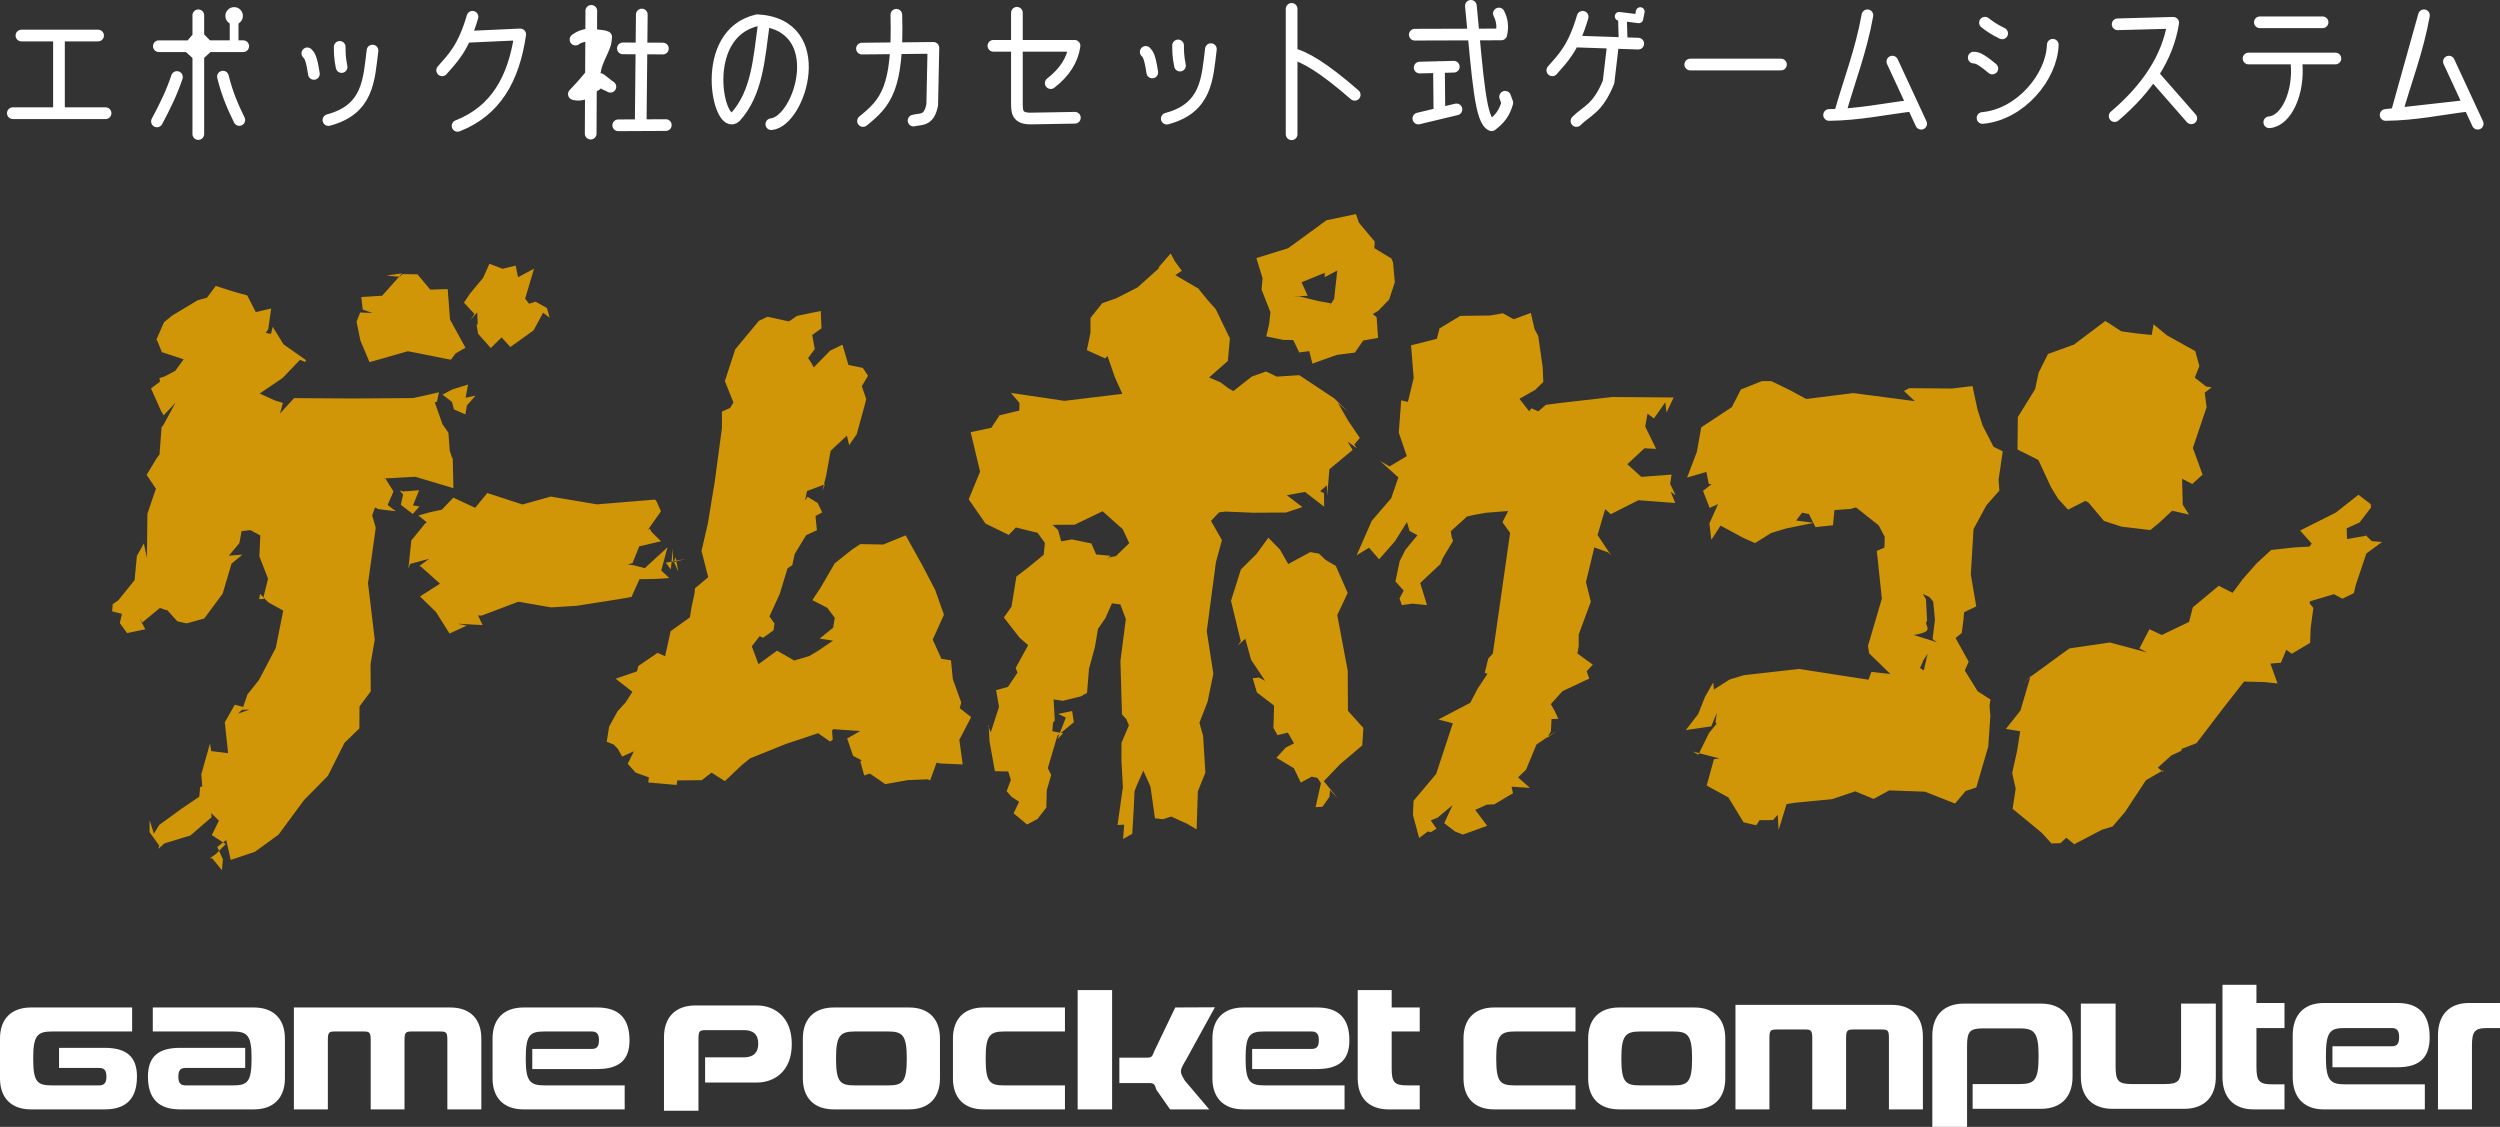 <?xml version="1.0" encoding="UTF-8" standalone="no"?>
<svg
   height="160.71"
   viewBox="0 0 427.861 192.851"
   width="356.551"
   version="1.1"
   id="svg11"
   sodipodi:docname="gamepock.svg"
   inkscape:version="1.3 (0e150ed, 2023-07-21)"
   xmlns:inkscape="http://www.inkscape.org/namespaces/inkscape"
   xmlns:sodipodi="http://sodipodi.sourceforge.net/DTD/sodipodi-0.dtd"
   xmlns="http://www.w3.org/2000/svg"
   xmlns:svg="http://www.w3.org/2000/svg">
  <rect x="0" y="0" width="427.861" height="192.851" fill="#333333" stroke="none"/>
  <defs
     id="defs11" />
  <sodipodi:namedview
     id="namedview11"
     pagecolor="#ffffff"
     bordercolor="#000000"
     borderopacity="0.25"
     inkscape:showpageshadow="2"
     inkscape:pageopacity="0.0"
     inkscape:pagecheckerboard="0"
     inkscape:deskcolor="#d1d1d1"
     inkscape:zoom="1.9295978"
     inkscape:cx="178.2755"
     inkscape:cy="80.586744"
     inkscape:window-width="1392"
     inkscape:window-height="1212"
     inkscape:window-x="0"
     inkscape:window-y="25"
     inkscape:window-maximized="0"
     inkscape:current-layer="svg11" />
  <g
     fill="#666666"
     id="g2"
     transform="translate(-0.619,-10.658)"
     style="display:inline;fill:#ffffff">
    <path
       d="m 24.059,194.897 c 0,-3.494 -1.92,-4.907 -5.52,-4.907 h -7.814 v 3.44 h 6.827 c 0.773,0 1.28,0.24 1.28,1.493 0,1.094 -0.4,1.494 -1.253,1.494 H 9.525 c -2.533,0 -3.226,-0.56 -3.226,-4.614 0,-3.866 0.666,-4.613 3.226,-4.613 h 13.707 v -4.107 H 5.925 c -3.413,0 -5.306,2 -5.306,5.307 v 6.827 c 0,3.306 1.893,5.306 5.306,5.306 H 18.54 c 3.6,0 5.52,-1.76 5.52,-5.626 z m 25.321,0.32 v -6.827 c 0,-3.307 -1.92,-5.307 -5.307,-5.307 H 26.767 v 4.107 h 13.68 c 2.586,0 3.226,0.747 3.226,4.613 0,4.054 -0.693,4.614 -3.226,4.614 h -8.054 c -0.853,0 -1.253,-0.4 -1.253,-1.494 0,-1.253 0.507,-1.493 1.28,-1.493 h 10.16 v -3.44 H 31.433 c -3.6,0 -5.493,1.413 -5.493,4.907 0,3.866 1.893,5.626 5.493,5.626 h 12.64 c 3.387,0 5.307,-2 5.307,-5.306 z m 33.617,5.306 V 188.39 c 0,-3.307 -1.894,-5.307 -5.307,-5.307 H 50.917 v 17.44 h 5.813 v -11.84 c 0,-1.333 0.16,-1.493 1.253,-1.493 h 4.827 c 1.067,0 1.253,0.16 1.253,1.493 v 11.84 h 5.787 v -11.84 c 0,-1.333 0.187,-1.493 1.253,-1.493 h 4.827 c 1.093,0 1.253,0.16 1.253,1.493 v 11.84 z m 25.36,-11.813 c 0,-3.867 -1.92,-5.627 -5.52,-5.627 H 90.223 c -3.413,0 -5.306,2 -5.306,5.307 v 6.827 c 0,3.306 1.893,5.306 5.306,5.306 h 17.307 v -4.106 H 93.823 c -2.56,0 -3.226,-0.747 -3.226,-4.587 0,-4.053 0.693,-4.64 3.226,-4.64 h 8.054 c 0.853,0 1.253,0.4 1.253,1.493 0,1.254 -0.507,1.494 -1.28,1.494 H 91.717 v 3.44 h 11.12 c 3.6,0 5.52,-1.414 5.52,-4.907 z m 53.132,6.507 v -6.827 c 0,-3.307 -1.893,-5.307 -5.28,-5.307 h -12.88 c -3.413,0 -5.307,2 -5.307,5.307 v 6.827 c 0,3.306 1.894,5.306 5.307,5.306 h 12.88 c 3.387,0 5.28,-2 5.28,-5.306 z m -5.68,-3.414 c 0,4.107 -0.747,4.614 -3.227,4.614 h -5.653 c -2.533,0 -3.227,-0.56 -3.227,-4.614 0,-3.866 0.667,-4.613 3.227,-4.613 h 5.653 c 2.48,0 3.227,0.587 3.227,4.613 z m 27.07,8.72 v -4.106 h -10.386 c -2.498,0 -3.182,-0.56 -3.182,-4.614 0,-3.866 0.657,-4.613 3.182,-4.613 h 10.386 v -4.107 h -13.936 c -3.366,0 -5.233,2 -5.233,5.307 v 6.827 c 0,3.306 1.867,5.306 5.233,5.306 z m 25.664,-17.474 -6.785,0.034 -3.526,7.334 c -0.406,0.844 -0.297,1.253 -1.298,1.253 h -4.743 v 4.347 h 4.925 c 0.974,0 1.11,0.106 1.407,1.146 l 2.35,3.36 h 6.696 l -4.188,-4.94 c -0.873,-1.536 -0.964,-1.562 0.227,-3.56 z m -17.596,17.474 v -20.426 h -5.895 v 20.426 z"
       id="path1"
       style="fill:#ffffff" />
    <path
       d="m 231.558,188.71 c 0,-3.867 -1.92,-5.627 -5.52,-5.627 h -12.613 c -3.414,0 -5.307,2 -5.307,5.307 v 6.827 c 0,3.306 1.893,5.306 5.307,5.306 h 17.307 v -4.106 h -13.707 c -2.56,0 -3.227,-0.747 -3.227,-4.587 0,-4.053 0.693,-4.64 3.227,-4.64 h 8.053 c 0.854,0 1.254,0.4 1.254,1.493 0,1.254 -0.507,1.494 -1.28,1.494 h -10.134 v 3.44 h 11.12 c 3.6,0 5.52,-1.414 5.52,-4.907 z m 12.039,11.813 v -4.106 h -2.106 c -2.267,0 -2.694,-0.534 -2.694,-2.96 v -6.267 h 4.8 v -4.107 h -4.8 v -2.986 h -5.813 v 15.12 c 0,3.306 1.893,5.306 5.307,5.306 z m 26.661,0 v -4.106 h -10.386 c -2.498,0 -3.182,-0.56 -3.182,-4.614 0,-3.866 0.658,-4.613 3.182,-4.613 h 10.386 v -4.107 h -13.936 c -3.365,0 -5.232,2 -5.232,5.307 v 6.827 c 0,3.306 1.867,5.306 5.232,5.306 z m 25.632,-5.306 v -6.827 c 0,-3.307 -1.893,-5.307 -5.28,-5.307 h -12.88 c -3.413,0 -5.306,2 -5.306,5.307 v 6.827 c 0,3.306 1.893,5.306 5.306,5.306 h 12.88 c 3.387,0 5.28,-2 5.28,-5.306 z m -5.68,-3.414 c 0,4.107 -0.746,4.614 -3.226,4.614 h -5.654 c -2.533,0 -3.226,-0.56 -3.226,-4.614 0,-3.866 0.666,-4.613 3.226,-4.613 h 5.654 c 2.48,0 3.226,0.587 3.226,4.613 z m 39.503,8.72 V 188.08 c 0,-3.392 -1.894,-5.443 -5.307,-5.443 h -26.773 v 17.887 h 5.813 V 188.38 c 0,-1.367 0.16,-1.531 1.253,-1.531 h 4.827 c 1.067,0 1.253,0.164 1.253,1.531 v 12.144 h 5.787 V 188.38 c 0,-1.367 0.187,-1.531 1.253,-1.531 h 4.827 c 1.093,0 1.253,0.164 1.253,1.531 v 12.144 z m 25.611,-5.576 v -7.049 c 0,-3.414 -1.937,-5.48 -5.4,-5.48 h -13.172 c -3.49,0 -5.427,2.066 -5.427,5.48 v 15.612 h 5.945 v -13.795 c 0,-2.505 0.436,-3.056 2.754,-3.056 h 6.191 c 2.536,0 3.3,0.606 3.3,4.763 0,4.24 -0.764,4.764 -3.3,4.764 h -7.99 v 4.24 h 11.699 c 3.463,0 5.4,-2.065 5.4,-5.48 z m 24.52,0 V 182.419 H 373.9 v 10.71 c 0,2.506 -0.436,3.057 -2.755,3.057 h -5.7 c -2.317,0 -2.754,-0.55 -2.754,-3.056 v -10.711 h -5.945 v 12.528 c 0,3.414 1.936,5.48 5.427,5.48 h 12.245 c 3.49,0 5.427,-2.066 5.427,-5.48 z m 11.753,5.576 v -4.287 h -2.106 c -2.267,0 -2.694,-0.557 -2.694,-3.09 v -6.542 h 4.8 v -4.287 h -4.8 v -3.118 h -5.813 v 15.784 c 0,3.452 1.893,5.54 5.307,5.54 z m 24.846,-12.334 c 0,-4.038 -1.92,-5.875 -5.52,-5.875 H 398.31 c -3.414,0 -5.307,2.088 -5.307,5.54 v 7.128 c 0,3.453 1.893,5.541 5.307,5.541 h 17.306 v -4.288 H 401.91 c -2.56,0 -3.227,-0.78 -3.227,-4.789 0,-4.232 0.693,-4.844 3.227,-4.844 h 8.053 c 0.853,0 1.253,0.417 1.253,1.559 0,1.308 -0.506,1.559 -1.28,1.559 h -10.133 v 3.592 h 11.12 c 3.6,0 5.52,-1.476 5.52,-5.123 z m 12.037,-1.587 v -4.288 h -5.307 c -3.413,0 -5.307,2.088 -5.307,5.54 v 12.67 h 5.814 v -10.832 c 0,-2.534 0.426,-3.09 2.693,-3.09 z m -292.351,2.743 c 0,-4.718 -3.032,-6.61 -5.983,-6.61 h -10.503 c -3.465,0 -5.387,2.057 -5.387,5.458 v 12.562 h 5.901 v -12.26 c 0,-1.372 0.163,-1.536 1.273,-1.536 h 6.497 c 1.543,0 2.463,0.685 2.463,2.304 0,1.618 -0.92,2.358 -2.463,2.358 h -6.633 v 4.307 h 8.852 c 2.951,0 5.983,-1.865 5.983,-6.583 z"
       id="path2"
       style="fill:#ffffff" />
  </g>
  <path
     d="m 33.94,1.622 a 1,1 0 0 0 -1,1 v 3.315 l -0.828,0.971 h -4.924 a 1,1 0 1 0 0,2 h 4.637 l 1.115,1.017 v 13.013 a 1,1 0 1 0 2,0 V 9.902 l 1.082,-0.995 h 5.603 a 1,1 0 1 0 0,-2 H 35.933 L 34.94,5.877 V 2.622 a 1,1 0 0 0 -1,-1 z"
     fill="#666666"
     id="path3"
     style="fill:#ffffff" />
  <circle
     cx="40.07"
     cy="2.718"
     fill="#666666"
     r="1.5"
     id="circle3"
     style="fill:#ffffff" />
  <g
     stroke-linecap="round"
     stroke-linejoin="round"
     id="g10"
     transform="translate(-0.619,-10.658)">
    <path
       d="m 40.687,13.202 v 5.272"
       fill="none"
       stroke="#666666"
       stroke-width="1.5"
       id="path4"
       style="stroke:#ffffff" />
    <path
       d="m 56.823,31.207 c 6.898,-1.83 6.92,-6.992 7.55,-11.896 M 58.758,18.68 c 0.006,0.934 -0.005,1.832 0.325,3.45 m -5.868,-2.346 c 0.349,0.373 0.694,0.616 1.124,3.52 M 80.375,16.97 89.65,16.547 C 88.537,24.19 85.446,29.645 78.926,32.2 m -2.635,-9.51 c 1.813,-2.072 3.623,-3.776 5.191,-9.16"
       fill="none"
       stroke="#666666"
       stroke-width="2"
       id="path5"
       style="stroke:#ffffff" />
    <path
       d="m 101.822,11.518 a 1,1 0 0 0 -1.004,0.994 l -0.015,3.113 c -0.809,0.17 -1.599,0.462 -2.307,1.021 a 1,1 0 1 0 1.24,1.57 c 0.335,-0.264 0.703,-0.29 1.055,-0.423 l -0.027,5.297 c -0.689,0.837 -1.314,1.575 -2.653,2.982 a 1,1 0 0 0 0.446,1.65 c 0.773,0.226 1.502,0.16 2.183,-0.02 l -0.029,5.821 a 1,1 0 0 0 2,0.012 l 0.037,-7.213 c 0.254,-0.267 0.512,-0.247 0.7,-0.545 0.347,0.282 0.684,0.325 1.099,0.573 a 1.001,1.001 0 1 0 1.023,-1.72 c -0.132,-0.078 -0.738,-0.571 -1.216,-0.937 -0.24,-0.182 -0.385,-0.337 -0.791,-0.486 -0.05,-0.018 -0.157,-0.022 -0.229,-0.037 0.026,-0.04 0.086,-0.085 0.111,-0.125 0.126,-1.184 0.844,-2.396 1.49,-3.996 0.231,-0.574 0.35,-1.054 0.41,-1.89 a 1,1 0 0 0 -0.572,-1.085 c -0.63,-0.286 -1.305,-0.288 -1.97,-0.379 l 0.015,-3.174 a 1,1 0 0 0 -0.996,-1.003 z"
       fill="#666666"
       id="path6"
       style="fill:#ffffff" />
    <path
       d="m 107.219,18.937 6.855,0.031 m -7.649,13.135 8.145,-0.039 m -4.11,-18.922 -0.19,18.79 m 21.054,-17.019 c -0.796,5.74 -1.109,11.643 -4.846,15.762 -2.879,2.656 -6.535,-14.225 3.762,-16.56 12.517,0.71 7.378,17.296 2.384,17.799 m 15.516,-12.938 12.225,-0.128 -0.2,9.756 c -0.573,2.896 -2.029,2.354 -3.195,2.69 m -8.65,0.074 c 3.904,-3.147 6.04,-5.552 5.703,-18.181 m 16.612,5.311 h 13.885 c -0.34,2.388 -1.661,4.526 -4.074,6.385 M 174.657,12.844 V 28.53 c 0.058,1.1 -0.105,2.511 2.607,2.408 l 7.313,-0.127 m 15.731,0.15 c 6.898,-1.83 6.921,-6.992 7.55,-11.896 m -5.615,-0.63 c 0.006,0.933 -0.005,1.831 0.325,3.45 M 196.7,19.538 c 0.35,0.373 0.694,0.617 1.125,3.52 m 23.833,-3.22 c 2.166,0.46 5.409,2.336 10.811,7.047 m -10.796,6.753 V 12.176 m 21.69,18.762 6.52,-1.558 m -2.991,-7.26 0.068,7.343 m -3.377,-7.24 5.847,-0.147 m 2.922,-10.418 c 1.226,12.964 1.647,19.646 3.546,20.44 1.43,-1.105 2.159,-2.04 2.692,-3.842 l -0.379,-1.034 M 242.752,16.595 257.556,16.55 c 0.277,-1.194 0.201,-2.388 -0.411,-3.582 m 19.498,5.549 -0.73,6.192 c -1.876,4.603 -3.669,4.84 -5.491,6.66 m -0.31,-13.61 10.887,0.368 m -14.708,4.564 c 1.813,-2.073 3.623,-3.777 5.191,-9.161 m 18.414,8.174 h 15.53 m 19.06,-0.501 4.93,10.629 m -1.69,-3.082 c -4.66,0.576 -9.057,1.532 -14.069,1.582 m 6.56,-17.054 c -1.095,6.14 -3.142,11.243 -4.713,16.865 m 24.414,0.704 c 6.476,-0.574 11.856,-7.03 12.023,-12.529 m -11.606,-3.776 c 0.747,0.56 1.455,1.112 2.943,1.829 m -4.867,4.143 c 0.51,0.045 0.928,-0.004 3.186,1.87 m 27.593,1.152 6.456,7.37 m -12.606,-16.09 9.51,-0.255 c -0.921,5.892 -4.398,11.192 -10.023,15.965 m 31.116,-9.172 c 0.512,5.087 -1.694,9.991 -4.651,10.23 M 385.446,20.67 h 14.867 m -12.932,-6.2 h 10.734 m 17.352,-1.193 -4.707,16.846 c 1.57,-5.614 3.612,-10.712 4.707,-16.846 z m -4.707,16.846 -1.854,0.209 c 5.012,-0.05 9.41,-1.005 14.07,-1.582 z m 8.976,-8.92 4.93,10.629 z"
       fill="none"
       stroke="#666666"
       stroke-width="2"
       id="path7"
       style="stroke:#ffffff" />
    <path
       d="m 27.48,31.438 c 1.303,-2.432 2.532,-4.91 3.424,-7.602 m 7.87,-0.061 c 0.73,2.986 1.742,5.262 2.801,7.419"
       fill="#ff0066"
       fill-opacity="0.437"
       stroke="#666666"
       stroke-width="2"
       id="path8"
       style="fill:none;stroke:#ffffff" />
    <path
       d="m 4.285,16.74 h 13.123 z m 6.426,0.147 V 29.889 Z M 2.813,30.03 H 18.69 Z"
       fill="#ff00ff"
       stroke="#666666"
       stroke-width="2"
       id="path9"
       style="fill:none;stroke:#ffffff" />
    <path
       d="m 277.73,13.452 3.364,0.424 0.247,-1.23 m -3.042,1.283 0.104,3.608"
       fill="none"
       stroke="#666666"
       stroke-width="1.5"
       id="path10"
       style="stroke:#ffffff" />
  </g>
  <path
     d="m 36.302,146.884 -0.397,0.004 1.024,-0.71 1.705,-1.709 -2.39,-1.55 1.226,-2.467 -1.306,-1.295 0.035,0.72 -3.612,3.11 -4.444,1.351 -1.058,0.942 0.168,-0.559 -1.662,-2.313 0.025,-2.039 0.718,2.317 0.91,-1.492 3.766,-2.743 3.098,-2.102 0.157,-1.697 0.355,-0.018 -0.163,-2.138 1.487,-5.261 0.195,1.302 2.905,0.376 -0.57,-5.289 1.712,-3.019 1.645,0.435 -1.072,1.096 1.942,-0.705 -1.254,0.057 0.904,-2.645 1.941,-2.418 2.907,-5.526 1.28,-6.399 -2.545,-1.41 -1.42,-1.433 -0.162,0.876 0.836,-0.024 -0.119,-0.197 0.811,-3.28 -1.485,-3.8 0.156,-3.593 -1.698,-0.916 -1.504,0.175 -0.38,2.056 -1.8,2.143 2.325,-0.175 -1.865,1.54 -1.52,5.131 -3.152,4.258 -3,0.834 -1.601,-0.353 -1.773,-1.96 -0.016,0.077 -1.2,-0.402 -3.017,2.495 -0.538,-0.813 1.067,1.962 -3.13,0.656 -1.238,-1.708 0.362,-1.587 -1.675,-0.423 0.093,-1.216 0.988,-0.705 2.758,-3.423 0.389,-4.13 1.2,-2.15 0.518,2.465 0.088,-7.555 1.454,-4.276 -1.589,-2.37 1.715,-2.834 0.492,-0.66 0.352,-4.677 0.291,-0.324 2.091,-3.863 -2.01,2.173 -0.432,-0.695 -1.75,-3.905 1.535,-1.155 -0.074,-0.621 0.821,-0.255 1.87,-0.985 1.436,-1.975 -3.73,-1.228 -0.926,-2.305 -0.166,0.52 1.457,-3.328 1.406,-1.15 4.358,-2.616 1.58,-0.434 1.52,-2.017 3.232,1.032 2.15,0.584 1.466,2.856 2.628,-0.61 -0.492,3.528 -0.435,0.65 0.898,0.164 0.298,-1.196 1.845,2.98 3.88,2.728 -0.198,0.29 -0.849,-0.37 -2.99,3.125 -3.923,2.65 2.59,1.181 1.381,0.425 -0.492,1.82 2.402,-2.639 10.183,0.063 10.176,-0.071 2.139,-0.461 2.302,-0.53 -0.338,1.604 -0.375,0.113 1.32,3.75 1.017,1.468 0.227,3.059 0.445,1.381 0.066,-0.27 0.112,5.302 -6.515,-1.945 -5.366,0.292 1.417,3.053 -2.755,-1.958 1.558,-1.134 1.41,2.254 -1.002,2.317 1.413,1.08 -3.018,-0.376 -0.545,-0.291 -0.499,1.346 0.613,2.14 -1.323,9.491 1.152,9.659 -0.72,4.198 0.036,4.646 -1.925,2.587 -0.02,3.762 -2.548,2.465 -2.835,5.643 -4.114,4.181 -4.348,5.9 -4.032,2.923 -4.138,1.391 -0.774,-3.408 -1.53,1.188 0.958,2.119 -0.162,1.86 z m 316.32,-2.577 -1.526,0.047 -1.649,-1.819 -5.001,-4.117 0.529,-3.44 -0.601,-2.684 0.855,-3.842 0.57,-3.64 1.512,0.589 -4.011,-0.651 2.492,-3.15 1.74,-5.932 -1.529,1.756 1.319,-1.459 5.3,-3.875 1.56,-1.118 6.9,-1.015 6.366,1.699 -1.297,-0.682 1.717,-3.292 2.109,0.994 4.671,-2.239 0.639,-2.494 4.444,-3.693 2.36,1.212 1.767,-2.373 2.353,-2.672 2.482,-2.289 4.02,-0.446 2.541,-0.132 0.383,-0.522 -1.989,-2.234 6.102,-3.058 3.893,-3.06 2.083,1.598 0.068,0.576 -1.973,2.577 -2.219,1.001 0.004,-0.324 0.081,2.149 3.342,-0.576 -0.515,-0.432 1.412,1.374 1.749,0.136 -2.684,1.967 -1.836,5.455 -0.294,1.323 -1.971,0.969 -1.458,-0.778 -4.128,1.233 -0.019,0.338 0.633,0.78 -0.464,3.463 -0.091,2.519 -3.129,1.861 -3.003,-2.141 2.319,0.826 -1.182,2.851 -1.808,0.152 1.23,3.4 -2.201,-0.241 -3.538,-0.086 -3.449,4.399 -4.687,6.15 -2.552,0.981 -0.009,0.302 -1.734,0.806 -2.324,2.09 0.916,0.764 0.01,-0.307 -1.58,0.898 -1.382,0.808 -3.594,5.451 -2.106,2.462 -1.838,0.564 -4.731,2.467 -1.354,-1.107 z m -158.876,-1.595 -1.533,0.88 0.184,-2.46 -1.138,0.065 0.918,-6.477 -0.249,-4.565 0.01,-3.034 1.272,-2.981 -0.457,-1.073 -0.733,-0.808 -0.265,-9.132 0.924,-7.176 -0.933,-2.505 -1.443,-0.188 -1.112,2.523 -1.277,1.843 -0.531,3.118 -1.011,3.724 -0.331,4.122 -1.089,0.596 -2.298,0.569 -0.752,0.188 -1.585,-0.243 0.199,3.602 -0.296,0.376 -0.126,1.471 1.855,0.352 -0.985,1.024 1.449,-3.714 -1.306,-0.629 2.381,-0.489 0.296,1.915 -2.823,2.325 -1.633,5.527 0.574,1.167 -0.759,2.627 -0.074,2.968 -1.498,1.93 -1.792,0.96 -2.305,-1.915 0.935,-1.985 -1.28,-0.842 -0.857,-0.952 0.729,-1.93 -0.446,-1.453 -2.285,-0.051 -0.925,-5.129 -0.126,-2.663 -0.126,-0.01 0.474,1.148 1.407,-4.358 -0.503,-2.852 2.039,-0.565 1.626,-2.442 -0.312,-0.789 2.139,-3.905 -1.475,-1.288 -2.682,-3.447 1.304,-1.86 0.835,-5.148 2.148,-1.657 2.524,-2.063 0.206,-2.052 -1.253,-1.722 -3.717,-0.907 -1.206,1.276 -3.985,-1.945 -2.874,-4.152 1.945,-4.738 -1.611,-6.75 3.541,-0.749 1.375,-2.111 -0.323,0.053 0.232,-0.789 -0.243,0.795 3.746,-0.903 0.02,-1.313 -1.465,-1.706 9.168,1.36 9.906,-1.198 -1.281,-2.842 -1.249,-3.624 -0.437,0.394 -3.104,-1.406 0.617,-2.982 0.001,-2.537 2.002,-2.507 2.442,-0.863 3.6,-1.843 3.76,-3.369 -0.204,-0.01 2.125,-2.43 0.724,1.343 1.179,1.61 -1.116,0.754 -0.402,-0.252 4.351,2.547 1.46,1.817 1.515,1.703 2.424,5.013 -0.352,3.85 -3.201,2.828 1.942,0.835 1.377,1.026 0.825,0.464 3.165,-2.48 2.439,-0.869 1.82,0.883 3.86,-0.25 5.981,3.968 2.382,2.3 -1.755,-1.51 1.779,3.068 1.981,2.925 -0.951,1.11 0.442,0.656 -1.587,-1.145 0.859,1.429 -3.976,3.301 -0.379,4.531 -0.06,-1.791 -1.145,1.013 0.663,0.36 0.016,2.29 -3.277,-2.522 -3.098,0.563 2.659,2.033 -2.808,0.93 -5.643,0.033 -4.709,-0.196 -1.09,0.13 -1.397,1.465 1.876,3.288 -1.029,3.772 -1.569,11.818 1.129,7.291 -0.983,4.757 -1.401,3.627 0.631,2.244 0.387,6.289 -1.289,3.204 -0.208,6.501 -1.722,-1.001 -2.625,-1.189 -1.377,0.456 -1.408,-0.154 -0.766,-5.429 -1.449,-3.239 0.61,-1.757 -0.312,2.093 -1.2,2.716 -0.377,0.955 -0.137,3.021 -0.269,4.534 z m -3.836,-47.333 1.059,-0.201 2.295,-2.219 -1.122,-2.413 -0.685,-0.591 -2.759,-2.459 -4.782,2.303 -3.86,0.027 0.029,0.046 0.126,0.02 0.869,0.804 0.539,1.955 1.824,-0.338 3.35,0.698 0.809,1.883 2.449,0.221 -0.636,0.644 z m 54.949,46.557 -1.978,1.472 -1.067,-3.924 0.107,-2.43 3.866,-4.592 3.207,-9.74 1.118,1.454 -3.932,-1.038 5.449,-2.861 1.293,-2.471 1.662,-2.489 -0.476,-0.169 0.592,-2.424 0.788,-0.863 1.476,-10.292 1.48,-10.372 -1.31,-1.829 0.986,-1.914 -3.796,0.303 -1.823,0.323 -1.449,0.329 -2.768,2.523 0.179,1.016 0.218,0.622 -1.766,2.958 -0.408,1.011 -3.447,3.245 1.158,3.771 -2.526,-0.243 -1.771,0.25 -0.405,-1.146 0.725,-1.339 -1.417,-1.564 0.722,-3.469 0.979,-1.947 2.065,-2.497 -1.354,-0.732 -0.443,-1.523 -2.037,3.264 -2.729,3.117 -1.721,-1.989 -2.123,1.29 2.584,-5.893 3.32,-3.843 1.239,-3.583 -3.102,-2.79 1.608,0.902 2.93,-1.757 -1.37,-4.029 0.416,-5.521 1.453,0.34 -0.407,0.358 1.092,-4.521 -0.449,-5.59 4.408,-1.11 0.468,-1.798 3.559,-2.134 5.153,-0.064 2.127,-0.386 1.937,1.088 -1.556,0.488 4.399,-1.631 0.631,2.752 0.64,1.194 0.764,5.394 0.105,2.472 -1.428,1.379 -2.66,1.51 1.897,2.43 -1.424,1.214 1.589,-2.017 1.548,0.692 1.152,0.034 -3.585,1.563 3.341,-2.886 2.672,-0.345 8.695,-0.996 10.513,0.08 -1.229,2.571 -0.207,-1.758 -1.94,2.775 -1.099,-0.819 -0.401,2.198 1.873,3.834 -1.991,-0.109 -2.941,2.732 2.385,2.166 5.186,-0.394 -0.241,1.596 0.935,1.951 -0.855,-0.622 0.79,1.935 -6.31,-0.47 -4.738,2.396 -0.933,-0.873 -0.466,1.53 -0.847,2.904 2.342,3.515 -0.531,-0.546 -2.364,-0.854 -1.434,5.943 0.835,3.344 -2.073,5.617 -0.006,2.007 -0.22,1.241 2.636,1.922 -1.048,1.12 0.446,1.258 -4.575,2.143 -2.016,2.236 0.612,1.037 0.686,1.473 -1.165,0.029 -0.114,2.123 -0.659,1.156 1.701,-1.309 -3.512,2.402 -1.779,4.305 -1.37,1.316 2.041,1.798 -3.159,-0.208 0.252,1.113 -3.191,1.913 -1.281,0.048 -1.987,0.894 2.04,2.727 -4.143,1.499 -1.326,-0.508 -1.881,-1.442 1.427,-3.084 -2.574,2.152 -1.149,0.462 0.981,1.424 -1.004,0.594 -1.045,-0.327 z m 58.583,-1.587 -2.306,0.019 -0.565,0.875 -2.171,-0.513 -2.595,-4.254 -3.715,-2.035 1.243,-4.509 0.967,-0.122 -4.561,-1.18 0.92,0.546 1.825,-3.722 1.304,-1.584 -0.189,-0.28 0.239,-1.633 -0.973,2.351 -4.349,0.646 2.132,-2.764 1.128,-2.877 1.433,-2.534 0.108,1.237 2.683,-1.717 2.455,-0.747 9.424,-1.069 11.906,1.845 0.498,-1.348 3.251,0.376 -3.644,-3.55 -0.195,-1.267 2.376,-8.094 -0.864,-8.166 1.304,-0.561 0.046,-1.864 -1.037,-1.955 -3.881,-3.07 -0.972,0.273 -2.716,0.19 -0.244,2.598 -2.991,0.325 -1.13,-2.242 -1.172,-0.236 -1.019,1.35 3.031,0.39 -4.74,0.964 -2.563,0.776 -2.755,1.726 -2.033,-0.9 -3.87,-2.092 -1.582,2.438 -0.33,-2.803 1.493,-3.32 -1.45,0.657 -1.138,-2.924 1.498,-1.159 -0.501,0.018 -0.423,-2.1 -3.299,0.975 1.676,-4.396 0.75,-4.203 5.234,-3.455 1.546,-3.019 3.583,-1.433 h 1.631 l 3.134,1.518 2.841,1.534 8.065,-1.007 10.519,1.382 -1.87,-1.742 0.917,-0.48 7.327,0.06 3.489,-0.426 0.861,4.018 0.889,2.775 1.848,3.587 1.583,0.79 -0.714,4.882 0.141,1.84 -2.212,2.499 -2.211,4.086 -0.47,7.782 0.931,5.444 -2.079,1.013 -0.108,1.294 -0.29,2.244 -1.065,0.872 2.252,4.054 -0.668,1.5 2.21,3.571 2.185,1.397 -0.162,1.063 0.142,1.775 -0.364,5.222 -2.043,6.991 -1.824,0.609 -1.812,2.144 -5.143,-2.028 -6.12,-0.222 -2.671,1.458 -3.158,-1.298 -3.94,1.342 -6.386,0.612 -1.42,0.234 -1.361,4.445 -0.143,-2.63 z m 24.789,-26.259 3.161,2.035 -2.184,-1.239 0.698,-3.02 -1.358,2.11 -1.478,-1.629 2.032,0.89 -0.57,1.223 z m 3.248,-4.178 -0.729,-0.544 0.406,-3.314 -0.302,-3.103 -0.615,-0.755 -1.163,-0.554 0.543,0.918 0.188,3.705 c -0.768,0.802 1.777,1.776 -2.304,2.406 l 2.673,0.828 z m -105.148,28.17 -1.171,0.053 0.914,-4.103 -0.611,-0.909 -0.988,-0.203 -1.848,1.025 -1.179,-2.466 -2.994,-1.79 1.598,-1.748 1.416,-0.72 -1.062,-1.842 -1.756,0.439 -0.704,-1.222 0.105,-3.837 -2.942,-2.255 -0.717,-2.433 1.068,-0.116 1.072,0.581 -2.418,-3.627 -0.988,-3.595 -1.33,1.194 0.56,-0.759 -1.677,-6.917 1.692,-5.379 2.621,-2.583 2.083,-2.839 1.977,2.021 1.42,2.481 3.774,-2.042 1.491,0.262 1.151,1.093 1.725,1 2.037,4.625 -1.786,3.795 1.792,9.518 0.034,6.862 2.638,2.934 -0.183,2.994 -3.821,3.236 -2.76,2.893 2.414,2.946 -1.355,-1.426 -0.092,1.155 z m -110.542,-3.739 -4.858,-0.433 0.136,-0.859 -2.278,-0.823 -1.361,-1.513 1.059,-2.138 -2.004,0.906 -0.735,-1.321 -0.732,-0.745 -1.179,-0.474 0.408,-2.569 1.431,-2.629 1.435,-1.575 1.978,-3.134 -0.699,1.484 -3.024,-2.36 3.647,-1.257 0.245,-0.93 3.29,-2.245 1.279,0.584 0.952,-4.29 3.297,-2.365 0.278,-1.709 0.509,-2.382 0.082,-0.889 2.263,-1.89 -1.144,-4.508 1.077,-4.644 1.187,-7.223 1.224,-9.12 0.012,-2.852 1.383,-0.62 0.582,-0.94 -1.474,-3.656 1.778,-5.439 4.051,-4.88 1.477,-0.691 3.671,0.795 1.365,-0.947 4.071,-0.84 0.124,2.974 -1.586,1.125 0.44,2.42 -1.149,1.538 0.608,0.91 0.355,0.693 2.809,-2.863 2.116,-1.021 1.023,3.458 2.454,0.51 0.9,1.346 -1.067,1.774 0.75,2.192 -0.202,0.875 -1.416,5.147 -1.299,1.883 -0.592,-2.516 2.163,-0.622 -1.99,1.533 -2.742,2.563 -0.795,4.37 -0.65,2.556 0.468,-1.184 -3.071,1.149 -0.345,1.64 0.437,-0.657 1.737,1.079 0.768,1.591 -1.147,0.621 0.239,2.44 -1.841,0.846 -1.953,3.217 -0.422,1.916 -0.806,0.534 -1.351,4.421 -1.746,3.807 0.869,1.223 -0.168,1.157 -1.792,1.289 -0.589,-0.273 -1.342,1.73 1.141,3.052 3.178,-2.309 2.951,1.687 2.55,-0.759 1.495,-0.885 2.583,-1.757 -2.282,-0.355 2.317,-1.875 0.269,-1.68 -1.285,-1.713 -2.553,-1.311 1.476,-2.234 2.355,-4.062 2.896,-2.315 1.474,-0.981 3.946,0.075 3.821,-1.57 2.841,5.102 2.209,4.227 1.501,4.257 -1.922,4.249 1.482,3.289 1.647,0.262 0.306,3.195 1.443,4.008 -0.246,0.992 1.944,1.518 -2.022,3.898 0.583,4.209 -3.808,-0.166 -0.667,-0.142 -1.097,3.022 -0.449,-0.171 -3.37,0.136 -3.862,0.691 -2.633,-1.811 -0.977,0.317 -0.667,-2.408 1.588,-1.077 -0.734,1.229 -2.093,-1.093 -1.002,-2.972 2.233,-1.277 -4.608,-0.316 -0.216,0.246 0.113,1.575 -0.451,0.292 0.214,0.161 -2.258,-1.581 -5.547,1.847 -6.09,2.454 -1.452,1.175 -2.866,2.722 -2.284,-1.453 -1.679,1.289 -4.188,0.046 z m -35.897,-27.268 -2.96,1.347 -2.321,-3.691 -2.73,-2.653 3.424,-2.185 -3.223,-2.881 -0.3,-0.151 1.675,-1.229 -3.25,0.869 -0.317,0.828 0.506,-4.828 2.32,-2.862 0.326,-0.259 -1.434,-1.161 2.067,-0.574 3.355,-0.722 -1.799,0.702 2.358,-2.456 3.736,1.742 2.074,-2.536 6.032,1.967 4.827,-1.357 7.911,1.334 9.96,-0.821 0.278,0.384 0.716,1.623 -2.28,3.224 0.351,-0.268 0.32,0.576 1.613,1.599 -3.731,0.868 -1.14,2.862 -0.806,0.249 1.023,0.136 1.884,0.484 3.886,-3.572 -1.073,3.972 1.389,1.303 -2.349,0.142 -2.772,0.045 -1.356,3.044 -2.264,0.391 -7.142,1.123 -4.363,0.268 -5.597,-0.974 -6.246,2.365 -0.656,-0.004 0.791,1.645 -4.316,-0.242 z m 35.741,-11.7 -0.423,1.007 -0.072,-2.519 -0.325,3.588 -0.859,-1.146 3.403,-0.644 -1.986,0.532 0.726,1.685 z m 252.39,-4.654 -4.949,-0.59 -2.996,-0.975 -2.635,-3.135 -0.536,-0.305 -2.967,1.508 -1.707,-1.86 -1.204,-1.968 -2.181,-4.683 -3.562,-1.78 0.053,-5.553 2.955,-4.768 0.615,-2.857 1.598,-3.176 4.413,-1.59 5.403,-4.057 2.732,1.77 2.642,0.365 2.553,0.265 0.326,-1.829 2.281,1.89 4.839,2.686 0.717,2.556 -0.785,2 1.936,1.517 0.95,0.15 -1.179,0.894 0.309,2.512 -2.348,6.952 1.66,4.573 -1.761,1.598 -1.742,-0.897 0.107,4.458 1.09,1.684 -2.892,-0.67 -2.209,2.053 z m -297.38,-2.764 -2.042,-1.565 0.39,-1.754 -0.577,-0.687 0.587,0.161 2.74,-0.21 -1.068,2.596 1.12,0.179 z m 9.004,-17.036 -1.966,-0.859 -0.319,-1.276 -1.627,-1.24 1.696,-0.901 2.68,-0.835 -0.427,2.267 1.716,-0.373 0.554,-0.634 -2.046,2.322 z m -9.823,-10.812 -6.58,1.875 -1.554,-3.677 -0.67,-3.25 0.62,-1.58 2.106,0.1 -1.661,-0.592 -0.257,-2.148 3.576,-0.224 3.407,-3.827 -2.677,0.37 2.265,0.218 0.527,-0.468 2.526,0.046 2.184,2.61 2.986,-0.084 0.4,5.205 2.64,4.827 -1.69,0.98 -0.806,1.077 z m 159.009,0.617 -4.222,1.506 -0.545,-2.139 -1.719,0.225 -1.013,-2.118 -1.715,-0.03 -2.906,-0.6 0.49,-2.115 0.223,-2.024 -1.516,-3.873 0.171,-1.944 -1.06,-3.442 5.429,-1.687 5.393,-3.933 1.183,-0.858 5.042,-1.055 0.497,1.458 2.709,3.25 -0.145,2.435 -0.113,-1.425 3.099,1.87 0.291,0.67 0.313,3.4 -0.976,2.967 -1.828,1.896 -0.966,0.588 0.654,0.534 0.244,3.547 -2.546,0.455 -1.425,2.064 z m -0.44,-9.672 -0.079,0.577 0.054,-0.823 0.499,-4.511 -2.155,1.144 0.012,-0.746 -3.972,1.61 1.045,2.317 -2.655,0.121 1.263,-0.01 3.221,0.791 2.181,0.398 -0.765,1.268 z m -142.548,6.692 -1.846,1.817 -2.174,-2.433 -0.273,-1.606 0.205,0.005 -0.085,-2.07 -1.146,1.272 0.672,-1.001 -1.796,-1.932 1.049,-1.577 2.227,-2.653 1.082,-2.426 2.261,0.861 2.23,-0.549 0.412,1.992 2.736,-1.466 -1.525,5.136 0.674,0.871 1.11,-0.356 1.94,1.075 0.483,1.675 -1.128,-0.861 -1.648,3.03 -3.956,2.84 z"
     fill="#d09607"
     id="path11"
     style="display:inline" />
</svg>
